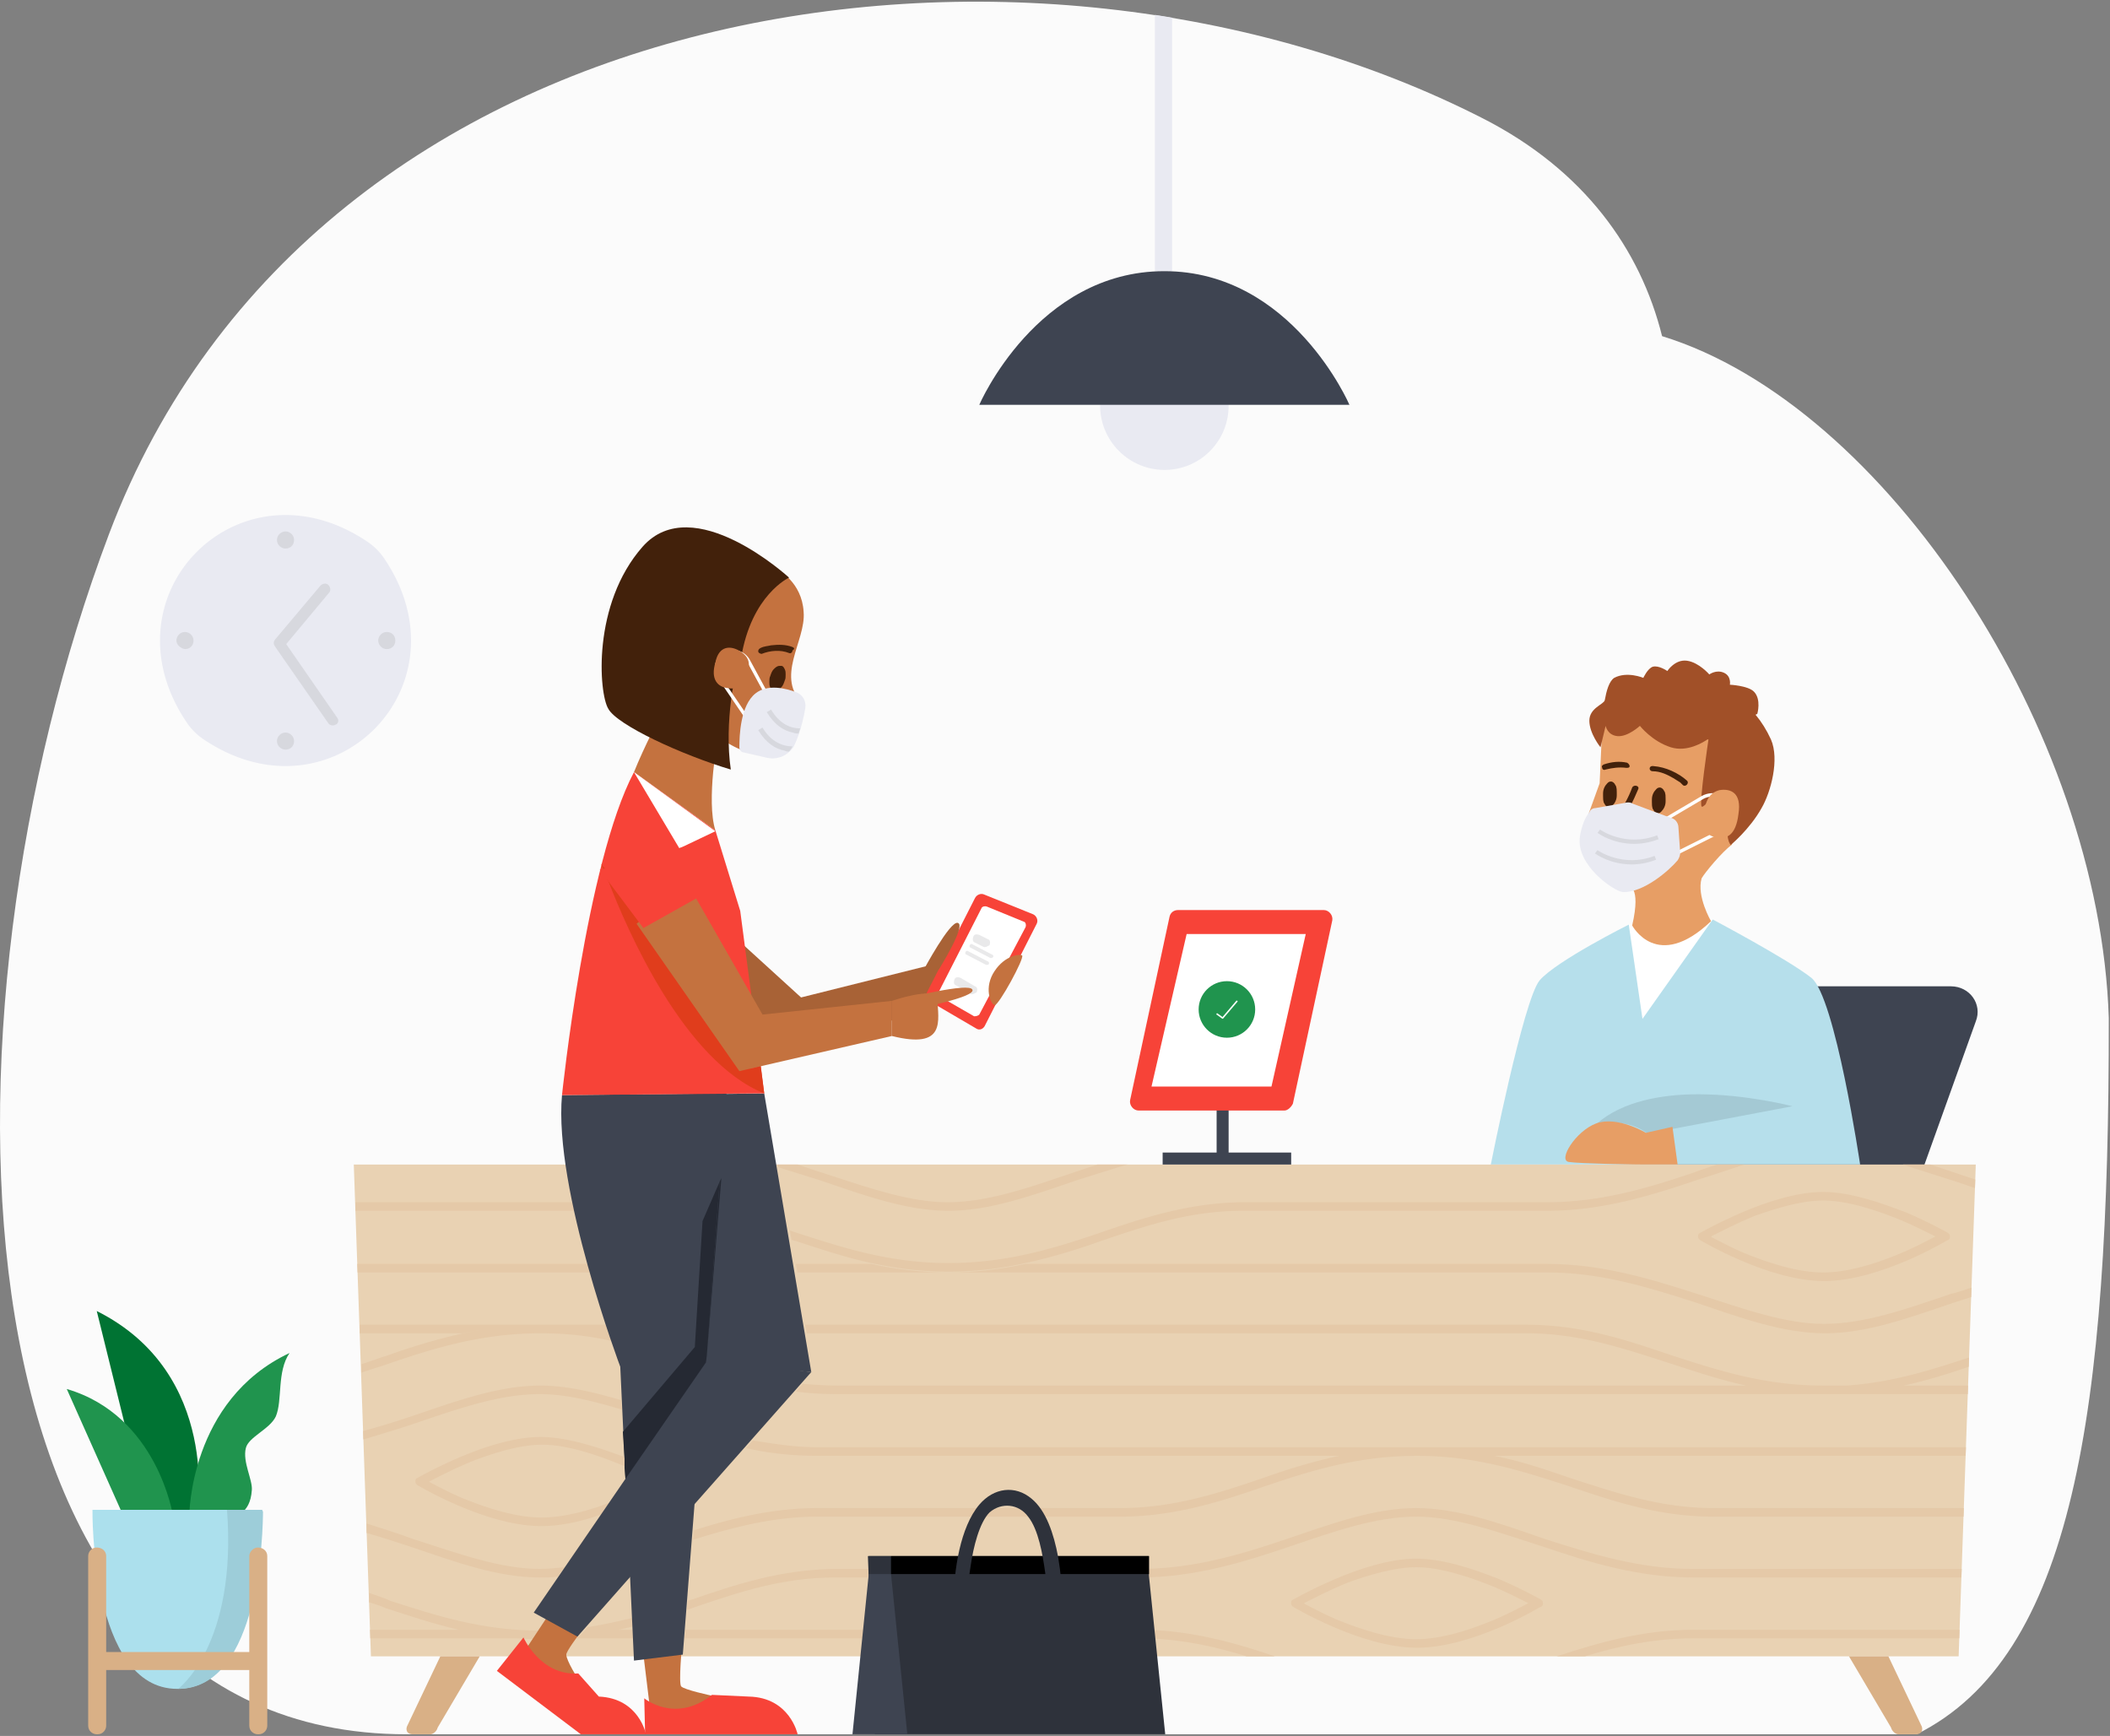 <svg width="632" height="520" xmlns="http://www.w3.org/2000/svg">
  <rect width="100%" height="100%" fill="#808080" stroke="none"/>
  <g id="" stroke="none" stroke-width="1" fill="none" fill-rule="evenodd">
    <g id="hero-illustration-covid">
      <g id="illustration">
        <g id="Group">
          <path d="M497.837 100.692c-6.473-26.005-23.354-49.742-53.614-65.196C308.366-33.891 94.524-3.924 32.635 160.02-22.58 306.283-16.924 519.494 121.76 519.494h452.33c46.798-23.354 57.669-95.934 57.547-214.554-2.765-86.088-66.853-183.679-133.8-204.248z" id="Path" fill="#FBFBFB" fill-rule="nonzero"/>
          <g transform="translate(105 4)">
            <path d="M486.798 301.966l-29.258 81.613h-85.206l29.258-81.613c2.31-6.16 8.212-10.522 14.885-10.522h62.878c5.648 0 9.496 5.39 7.443 10.522" id="Path" fill="#3E4451" fill-rule="nonzero"/>
            <path d="M408.008 271.426s-.257 32.337-15.142 32.337c-15.142 0-9.752-31.054-9.752-31.054l24.894-1.283z" id="Path" fill="#FFFFFF" fill-rule="nonzero"/>
            <path d="M408.008 271.426s22.328 11.806 29.514 17.452c7.186 5.646 14.629 55.949 14.629 55.949H341.537s9.753-49.276 14.629-55.179c5.133-5.903 26.691-16.682 26.691-16.682l4.106 28.231 21.045-29.771" id="Path" fill="#B6DFEB" fill-rule="nonzero"/>
            <path d="M413.655 249.098c-2.823 2.053-7.956 8.213-8.982 10.009-1.54 5.389 2.823 12.832 2.823 12.832-16.169 15.399-23.611 1.283-23.611 1.283 2.823-12.319-1.283-11.806-1.283-11.806s-2.566-.513-4.106-2.053c-2.823-1.796-7.699-19.505-7.699-19.505l3.336-9.239.77-16.938 15.142-9.496s22.072 4.62 26.691 15.399c4.619 11.035-3.081 29.514-3.081 29.514" id="Path" fill="#E79E65" fill-rule="nonzero"/>
            <path d="M425.46 217.531c-1.32-2.891-2.884-5.352-4.623-7.437l.517-.263s1.283-4.363-1.026-6.674c-1.797-1.796-7.186-2.053-7.186-2.053s.514-2.566-1.796-3.593c-2.31-1.027-4.363.513-4.363.513s-3.08-3.593-6.673-4.106c-3.593-.513-5.903 3.08-5.903 3.08s-2.567-1.796-4.363-1.283c-1.54.513-2.823 3.336-2.823 3.336s-4.876-2.053-8.726 0c-1.54 1.027-2.31 3.85-2.823 6.673-.257 1.284-4.62 2.31-4.62 6.16s3.336 7.956 3.336 7.956l1.54-6.416s.513 2.823 3.593 3.08c3.08.256 6.673-3.08 6.673-3.08s3.593 4.619 9.239 6.416c4.907 1.562 9.81-1.527 11.01-2.363l.282.054s-2.823 18.991-2.053 20.018c.513 1.026 4.876-5.903 7.699-3.08-.513 12.319.257 13.602 1.027 14.629 0 0 5.646-4.62 9.239-11.036 2.824-4.876 5.389-14.629 2.823-20.531z" id="Path" fill="#A15028" fill-rule="nonzero"/>
            <path d="M392.867 236.009c-.257 1.54-.77 2.567-1.54 2.567s-1.283-1.283-1.027-2.823c.257-1.54.77-2.566 1.54-2.566.769-.001 1.284 1.282 1.027 2.822" id="Path" fill="#42210B" fill-rule="nonzero"/>
            <path d="M392.867 236.009h-1.027c0 .513-.257 1.027-.513 1.283l-.257.256v.257-.257.257-.257.257-.257.257-.257 1.027-1.027.257l.257-.257v.257l.257-.257s0-.256-.257-.256c0-.257-.257-.513-.257-1.027v-.513c0-.513.257-1.027.513-1.283l.257-.257v-.256.256-.256.256-.256.256-.256.256-.77.77-.77.77-.256l-.257.256v-.256l-.257.256.257.257c0 .257.257.513.257 1.027v.513h2.054v-.77c0-.77 0-1.283-.257-2.053-.257-.257-.257-.513-.513-.77-.257-.257-.513-.513-1.027-.513v1.027l.257-1.027h-.257c-.513 0-.77.257-1.027.513-.77.77-1.283 1.796-1.283 3.08v.77c0 .77 0 1.283.257 2.053.257.257.257.513.513.77.257.256.513.513 1.027.513.513 0 .77-.257 1.027-.513.77-.77 1.283-1.796 1.283-3.08h-1.027zM378.237 234.212c-.257 1.54-.77 2.567-1.54 2.567s-1.283-1.283-1.027-2.823c.257-1.54.77-2.567 1.54-2.567.772.257 1.285 1.54 1.027 2.823" id="Path" fill="#42210B" fill-rule="nonzero"/>
            <path d="M378.237 234.212h-1.027c0 .513-.257 1.027-.513 1.283l-.257.256v.257-.257.257-.257 1.027-1.027.257-.257.257-.257s0-.256-.257-.256c0-.257-.257-.513-.257-1.027v-.513c0-.513.257-1.027.513-1.283l.257-.257v-.256.256-.256.256-.256.256-.256.256-.77.77-.77.77-.256l-.257.256v-.256l-.257.256.257.257c0 .257.257.513 0 1.027v.513h2.825v-.77c0-.77 0-1.283-.257-2.053-.257-.257-.257-.513-.513-.77-.257-.257-.513-.513-1.027-.513v1.027l.257-1.027h-.257c-.513 0-.77.257-1.027.513-.77.77-1.283 1.796-1.283 3.08v.77c0 .77 0 1.283.257 2.053.257.257.257.513.513.77.257.256.513.513 1.027.513.513 0 .77-.257 1.027-.513.77-.77 1.283-1.796 1.283-3.08h-1.027zM390.044 227.026c2.31 0 4.363 1.027 6.16 2.053.77.513 1.283.77 2.053 1.283l.257.257.257.257.257.257c.77.77 2.053-.513 1.283-1.283-2.566-2.31-6.416-4.106-10.009-4.363-1.541-.257-1.541 1.539-.258 1.539M382.345 224.46c-2.31-.513-4.62-.257-6.929.513-.513.257-.77.513-.513 1.027 0 .513.513.77 1.027.513 2.053-.513 4.106-.77 6.159-.513.513 0 1.027 0 1.027-.513-.001-.257-.258-.77-.771-1.027M384.653 241.398c-.77 0-1.283 0-1.796-.256-.513 0-1.027-.257-1.54-.257h-.771v.77l.257-.257c.257-.256.257-.513.513-.77.77-1.027 1.283-2.053 1.796-2.823 1.027-1.796 1.796-3.593 2.566-5.39.513-1.027-1.283-1.54-1.796-.513-1.027 2.823-2.566 5.646-4.363 8.212-.257.513-1.027 1.027-.77 1.796.257 1.027 1.796 1.283 2.823 1.54 1.027.257 1.796.257 2.823.257 1.543-.512 1.543-2.309.258-2.309" id="Path" fill="#42210B" fill-rule="nonzero"/>
            <path d="M403.646 323.781c-10.779 0-22.585 2.053-30.284 8.726 0 0 1.54-.257 4.106-.257 3.08 0 7.443.513 11.036 3.337 4.106-.77 43.373-8.213 43.373-8.213s-13.602-3.593-28.231-3.593" id="Path" fill="#A4C9D4" fill-rule="nonzero"/>
            <path d="M397.485 344.826H384.91s-16.682-.257-20.019-.77c-3.336-.514 2.053-9.239 8.213-11.549 6.416-2.31 14.885 2.823 14.885 2.823l7.956-1.796 1.54 11.292z" id="Path" fill="#E79E65" fill-rule="nonzero"/>
            <path d="M392.354 246.274c-4.106 6.416-10.522 5.133-10.522 5.133v-3.85c4.619.771 10.522-1.283 10.522-1.283" id="Path" fill="#42210B" fill-rule="nonzero"/>
            <path id="Path" fill="#E9D2B3" fill-rule="nonzero" d="M481.666 492.14H6.104L.971 344.826h485.827l-5.132 147.314"/>
            <path d="M16.882 513.184s-.77 2.053 1.54 2.31h5.646s1.54-.257 2.053-2.053l12.576-21.302H26.891l-10.009 21.045z" id="Path" fill="#D9B086" fill-rule="nonzero"/>
            <g transform="translate(1 344)" fill="#E5C9A8" fill-rule="nonzero">
              <path d="M17.653 78.588c13.602-4.62 25.921-8.983 37.983-8.983 7.956 0 15.912 2.053 24.638 4.62l-.257-2.823c-7.955-2.309-16.168-4.362-24.124-4.362-12.576 0-25.151 4.62-38.753 9.239-4.62 1.54-9.496 3.08-14.372 4.363v.457l.073 2.087c5.108-1.533 10.215-3.065 14.812-4.598zM65.645 12.118H.457v2.567h65.701c.001-.77-.256-1.54-.513-2.567zM9.953 58.058c-2.566.77-5.133 1.796-7.699 2.566v2.566c2.823-1.027 5.646-1.796 8.469-2.823 13.602-4.62 27.718-8.983 45.169-8.983 7.699 0 14.629.77 21.302 2.31-.257-.77-.513-1.796-1.027-2.823h.002c-.001-.77-.258-1.284-.514-2.053H55.894c.189 0 .373.006.561.007-.189-.001-.372-.007-.562-.007H1.741v2.566h30.797c1.911-.395 3.823-.755 5.751-1.074-1.882.319-3.714.679-5.494 1.074-8.213 1.797-15.655 4.107-22.842 6.674zM70.009 30.596H1.008l.089 2.567h69.425c0-1.026-.257-1.796-.513-2.567zM485.553 7.86l.089-2.542-6.543-2.181-6.929-2.31h-8.213c4.62 1.54 9.496 3.08 14.372 4.62 2.408.722 4.817 1.662 7.224 2.413zM56.406 84.751c7.443 0 16.425 3.08 23.354 5.903.77.257 1.283.513 2.053.77l-.257-2.823c-.257 0-.513-.257-.77-.257-7.698-2.826-16.937-5.905-24.893-5.905-7.956 0-17.195 3.08-24.381 6.159-7.186 3.08-12.576 6.16-12.576 6.16-.513.257-.513.513-.513 1.027 0 .513.257.77.513 1.027 0 0 5.133 3.08 12.319 6.16 7.186 3.08 16.425 6.159 24.894 6.159 6.159 0 12.576-1.54 18.222-3.593l2.566-3.593c-6.416 2.566-14.115 4.62-20.788 4.62-7.956 0-16.938-3.08-23.868-5.903-3.593-1.54-6.416-3.08-8.469-4.106-.513-.257-1.027-.513-1.283-.77 2.566-1.283 7.443-3.85 13.089-6.159 6.673-2.567 14.372-4.876 20.788-4.876zM483.784 58.633c-11.401 3.727-22.824 7.432-36.653 8.408h-7.042c-17.708 0-31.567-4.62-45.169-8.983-13.603-4.62-27.205-9.239-43.63-9.239H135.197l.513 2.566h215.581c15.912 0 29.258 4.62 42.859 8.983 7.186 2.31 14.629 4.876 22.842 6.673H144.948c-3.592-.001-7.185-.257-10.522-.514l-2.053 2.31c3.85.513 7.956.77 12.319.77h338.71l.06-1.714v-.852h-19.188c6.758-1.508 13.094-3.45 19.414-5.637l.096-2.771zM482.848 85.519H139.045c-6.929-.001-13.345-1.027-19.504-2.053l-2.053 2.31c6.673 1.54 13.859 2.31 21.302 2.31h156.291c-8.211 1.796-15.652 4.105-22.837 6.672-13.602 4.62-26.948 8.982-42.859 8.982h1.026c.385 0 .706.129.931.353-.224-.224-.545-.352-.929-.352H138.79v-.001c-13.345 0-25.665 3.08-36.957 6.673l-.257 2.823c11.549-3.593 23.868-6.929 37.214-6.929H230.669l.006-.001c15.909-.257 29.252-4.62 42.596-9.239 13.565-4.607 27.642-8.957 45.027-8.981h.278c17.642.024 31.466 4.629 45.033 8.981 13.602 4.62 27.204 9.239 43.63 9.239h74.886l.089-2.566h-74.975c-15.912 0-29.258-4.62-42.86-8.982-7.439-2.566-14.88-5.132-22.834-6.672H482.76l.088-2.567zM267.368 148.139h8.469c-12.062-4.105-25.664-7.955-40.55-7.955H99.266l-.257 2.566h136.278c11.549 0 22.072 2.31 32.081 5.389zM357.449 12.119h-5.124l-.006-.001h-86.491c-15.912.257-29.258 4.62-42.603 9.239-13.602 4.62-27.718 8.983-45.169 8.983-17.708 0-31.567-4.62-45.169-8.983l-2.31-.77.513 2.823c.257 0 .77.257 1.027.257 7.186 2.31 14.629 4.876 22.842 6.673 7.186 1.54 14.628 2.566 23.098 2.566 8.469 0 16.169-1.027 23.098-2.566 8.213-1.796 15.655-4.106 22.842-6.673 13.602-4.62 26.434-8.983 42.346-8.983h85.976a1.455 1.455 0 00-.003.001h5.133c16.425 0 31.31-4.62 44.913-9.239 4.877-1.54 9.497-3.08 14.116-4.62h-8.213c-2.31.77-4.62 1.54-6.673 2.31-13.602 4.62-27.975 8.983-44.143 8.983zM139.305 5.446c13.602 4.62 26.177 9.239 38.753 9.239s25.151-4.62 38.753-9.239c4.874-1.54 9.75-3.08 14.883-4.62h-8.982l-6.929 2.31c-13.602 4.62-25.921 8.983-37.983 8.983-11.806 0-24.381-4.62-37.983-8.983l-6.929-2.31h-6.159l.257.77 12.319 3.85z" id="Path"/>
              <path d="M478.328 39.58c-13.602 4.62-25.921 8.983-37.984 8.983-11.805 0-24.381-4.62-37.983-8.983-13.6-4.364-28.486-8.984-44.911-8.984H201.154c-7.186 1.54-14.628 2.567-23.098 2.567h179.65c15.912 0 30.541 4.62 44.143 8.983 13.602 4.62 26.178 9.239 38.753 9.239s25.151-4.62 38.753-9.239c1.606-.459 3.41-1.114 5.06-1.617l.099-2.837c-2.112.713-4.042 1.412-6.186 1.888z" id="Path"/>
              <path d="M440.345 35.733c8.469 0 17.708-3.08 24.894-6.16s12.062-6.16 12.319-6.16c.513-.257.513-.77.513-1.027 0-.513-.257-.77-.513-1.027 0 0-5.389-3.08-12.576-6.16-7.441-2.824-16.68-6.16-24.893-6.16-7.956 0-17.195 3.08-24.381 6.16s-12.576 6.16-12.576 6.16c-.513.257-.513.513-.513 1.027 0 .513.257.77.513 1.027 0 0 5.133 3.08 12.319 6.16 7.186 3.08 16.425 6.16 24.894 6.16zm-33.877-13.349c2.566-1.283 7.443-3.85 13.089-6.16 6.417-2.309 14.115-4.619 20.531-4.619 7.443 0 16.425 3.08 23.354 5.903 3.593 1.54 6.673 3.08 8.726 4.106l1.54.77c-2.566 1.283-7.186 3.85-12.576 5.903-6.416 2.566-14.115 4.876-21.045 4.876-7.956 0-16.938-3.08-23.868-5.903-3.593-1.54-6.416-3.08-8.469-4.106-.512-.256-1.026-.513-1.282-.77z" id="Shape"/>
              <path d="M480.853 142.751l.089-2.567h-79.864c-14.885 0-28.231 3.85-40.807 7.956h8.469c10.009-3.08 20.788-5.389 32.337-5.389h79.776zM481.488 124.527l.089-2.566h-80.754c-15.912 0-30.541-4.62-44.143-8.982-13.346-4.619-25.922-9.239-38.498-9.239-12.576 0-25.151 4.62-38.753 9.239-13.602 4.62-27.974 8.982-44.143 8.982h-5.132c.77 0 1.283.513 1.283 1.283 0 .385-.129.706-.354.931.224-.224.352-.545.352-.93 0-.77-.513-1.283-1.283-1.283h-86.488c-15.912.257-29.258 4.62-42.603 9.239-.257 0-.77.257-1.027.257l-.257 2.823c.77-.257 1.283-.513 2.053-.77 13.602-4.62 26.434-8.983 42.346-8.983h85.976l.007-.001h5.127c16.425 0 31.311-4.62 44.913-9.239 13.602-4.62 25.921-8.983 37.983-8.983 11.806 0 24.381 4.62 37.984 8.983 13.602 4.62 28.487 9.239 44.913 9.239h80.409zM55.637 143.006c2.485 0 4.962-.111 7.378-.256h20.594l.001-2.566h-4.363c1.54-.257 3.08-.77 4.62-1.027l-.257-2.566c-4.363 1.027-8.726 2.053-13.602 2.823l-2.529 2.781c-.099.013-.195.029-.295.042h-.257l-.38.027-3.468-2.081c-2.31.257-4.876.257-7.186.257-17.708 0-31.567-4.62-45.169-8.982-2.053-1.027-4.107-1.54-6.16-2.31v2.823c1.796.513 3.336 1.027 5.133 1.796 6.861 2.206 13.964 4.637 21.741 6.417H4.827l.089 2.566h43.589c2.306.16 4.671.256 7.132.256z" id="Path"/>
              <path d="M318.439 145.574c8.469 0 17.708-3.08 24.894-6.159 7.186-3.08 12.062-6.16 12.319-6.16.513-.257.513-.77.513-1.027 0-.513-.257-.77-.513-1.027 0 0-5.389-3.08-12.576-6.159-7.697-3.08-16.937-6.16-24.893-6.16-7.956 0-17.195 3.08-24.381 6.16s-12.576 6.159-12.576 6.159c-.513.257-.513.513-.513 1.027 0 .513.257.77.513 1.027 0 0 5.133 3.08 12.319 6.16 7.186 3.08 16.425 6.159 24.894 6.159zm-33.877-13.346c2.566-1.283 7.443-3.85 13.089-6.159 6.417-2.31 14.115-4.62 20.531-4.62 7.443 0 16.425 3.08 23.354 5.903 3.593 1.54 6.673 3.08 8.726 4.106l1.54.77c-2.566 1.283-7.186 3.85-12.576 5.903-6.416 2.566-14.115 4.876-21.045 4.876-7.956 0-16.938-3.08-23.868-5.903-3.593-1.54-6.416-3.08-8.469-4.106-.512-.257-1.026-.513-1.282-.77z" id="Shape"/>
              <path d="M16.883 115.289c13.602 4.62 26.177 9.239 38.753 9.239 1.796 0 3.593 0 5.389-.256l2.053-2.823c-2.566.257-4.876.513-7.443.513-11.806 0-24.381-4.62-37.984-8.982-4.104-1.54-8.98-3.08-13.857-4.62v2.188l.022.642c4.612 1.281 8.966 2.818 13.067 4.099zM132.373 30.596l.513 2.567h45.17c-8.469 0-16.169-1.027-23.098-2.567h-22.585z" id="Path"/>
            </g>
            <path d="M470.63 513.184s.77 2.053-1.54 2.31h-5.646s-1.54-.257-2.053-2.053l-12.576-21.302h11.806l10.009 21.045z" id="Path" fill="#D9B086" fill-rule="nonzero"/>
            <path id="Path" fill="#2E323B" fill-rule="nonzero" d="M239.137 462.112v5.903l4.877 47.479H157.011l-2.053-53.382z"/>
            <path id="Rectangle" fill="#2E323B" fill-rule="nonzero" d="M155.214 462.112h6.673v5.389h-6.673z"/>
            <path id="Path" fill="#3E4451" fill-rule="nonzero" d="M161.887 467.502h-6.673l-4.876 47.992h16.426z"/>
            <path id="Path" fill="#000000" fill-rule="nonzero" d="M232.464 462.112h6.673v5.39h-77.25v-5.39z"/>
            <path d="M208.597 476.484v-2.823c-.257-2.566-.257-3.85-.513-6.416-.77-5.646-2.053-13.089-5.133-16.938-2.823-3.85-7.956-4.363-11.549-1.283-3.08 3.08-4.876 10.522-5.646 15.912-.257 1.54-.513 3.08-.513 4.62V472.892c0 1.283-.257 2.31-.257 3.593 0 4.106-4.363 4.106-4.363 0 0-10.266 2.053-23.098 7.699-29.771 4.363-5.133 10.779-5.903 15.655-1.796 4.363 3.593 6.673 10.522 7.956 17.452.77 4.62 1.283 9.496 1.283 14.115-.256 4.106-4.619 4.106-4.619-.001" id="Path" fill="#2E323B" fill-rule="nonzero"/>
            <g transform="translate(43 165)" fill-rule="nonzero">
              <path d="M33.424 310.201s-11.806 14.629-11.806 16.425c0 1.796 3.593 7.443 3.593 7.443l-5.903 2.566-12.062-8.213 20.531-31.054 5.647 12.833z" id="Path" fill="#C4723F"/>
              <path d="M40.867 159.038l40.036-.513L95 242l-31.548-2.889s-29.771-56.975-22.585-80.073z" id="Path" fill="#3E4451"/>
              <path d="M45.486 350.494H25.981L.83 331.502l7.956-10.009s5.133 11.549 16.425 10.779l6.159 6.929c12.063.514 14.116 11.293 14.116 11.293" id="Path" fill="#F74338"/>
              <path d="M56.266 323.803s-1.027 11.292-.257 12.319c.77 1.027 9.239 2.823 9.239 2.823l-2.31 6.673-15.655 2.053-2.566-21.045 11.549-2.823z" id="Path" fill="#C4723F"/>
              <path d="M69.61 158.525L56.521 326.627l-14.628 1.796-4.106-88.029s-20.018-53.125-17.452-81.356l49.275-.513" id="Path" fill="#3E4451"/>
              <path d="M79.62 56.637c-4.106 1.027-12.576-4.876-12.576-4.876s-3.593 18.992-.77 27.974L41.893 62.283c3.08-7.699 7.956-16.938 7.956-16.938s-1.027-4.62-3.08-7.699c0 0-2.053-24.125 6.673-32.337 8.983-8.213 31.567-3.593 31.567-3.593s7.186 3.593 7.699 12.576c.77 8.726-8.982 19.762.257 27.974 0 .255-12.318 14.114-13.345 14.371" id="Path" fill="#C4723F"/>
              <g id="Path">
                <path d="M94.081 28.745L49.938 39.781 6.565.258.149 22.073l39.78 32.08c3.85 3.08 9.239 3.85 13.859 2.053l42.09-17.195-1.797-10.266z" fill="#A86236" transform="translate(42 90)"/>
                <path d="M105.118 47.993l15.399-30.284c.513-1.027 0-2.31-1.027-2.823l-14.628-5.903c-1.027-.513-2.31 0-2.823 1.027L87.667 38.241c-.513 1.027 0 2.31 1.027 2.823l13.602 7.956c1.024.769 2.309.256 2.822-1.027z" fill="#F74338" transform="translate(42 90)"/>
                <path d="M103.32 44.913l13.859-26.178c.257-.77 0-1.283-.257-1.54l-11.292-4.62c-.77-.257-1.283 0-1.54.257L91.258 37.983c-.257.77 0 1.283.257 1.54l10.266 5.903c.771.001 1.284-.256 1.539-.513z" fill="#FFFFFF" transform="translate(42 90)"/>
                <path d="M104.605 24.638c.513.257 1.283-.257 1.796-.513.257-.77.257-1.54-.513-1.796l-2.567-1.283c-.77-.256-1.54-.256-1.796.513-.257.77-.257 1.54.513 1.796l2.567 1.283M100.755 38.754c.513.257 1.283-.257 1.796-.513.257-.77.257-1.54-.513-1.796l-4.363-2.566c-.77-.257-1.54-.257-1.796.513-.257.77-.257 1.54.513 1.796l2.566 1.283 1.797 1.283zM106.658 27.975c.257 0 .513 0 .77-.257s0-.77-.257-.77l-5.903-3.08c-.257-.257-.77 0-.77.257-.257.256 0 .77.257.77l5.903 3.08M105.375 30.028c.513 0 .77 0 .77-.256.257-.257 0-.77-.257-.77l-5.903-3.08c-.257-.257-.77 0-.77.257-.257.257 0 .77.257.77l5.903 3.079" fill="#E9E9EA" transform="translate(42 90)"/>
                <path d="M91.258 31.311s8.212-13.089 5.646-13.859c-2.31-.77-10.266 14.115-10.266 14.115l4.62-.256z" fill="#A86236" transform="translate(42 90)"/>
                <path d="M107.941 31.824c-3.337 4.876-1.283 10.009 0 10.266 1.283 0 8.982-14.115 8.212-14.885-.77-.514-5.132 0-8.212 4.619z" fill="#C4723F" transform="translate(42 90)"/>
              </g>
              <path d="M20.336 159.038s7.186-69.551 21.558-96.755l24.381 17.452 7.443 24.125 7.186 54.665-60.568.513" id="Path" fill="#F74338"/>
              <path d="M76.026 43.291c.77 3.08 2.823 5.646 5.646 6.416l.513.257c.513 0 1.027 0 1.027-.77 0-.513-.257-1.027-.77-1.027h-.513l-.513-.257h-.514c-.257 0-.513-.257-.77-.513l-.257-.257-.257-.257-.77-.77-.257-.513-.257-.257c-.257-.513-.513-.77-.77-1.283v-.257l-.256-.257c0-.257-.257-.513-.257-.77 0-.513-.77-.77-1.027-.77.002.259-.253.772.002 1.285M86.036 34.565c-.513 1.54-1.283 2.567-2.053 2.31-.77-.257-1.027-1.54-.513-3.08.513-1.54 1.283-2.566 2.053-2.31.513.257.77 1.54.513 3.08" id="Path" fill="#42210B"/>
              <path d="M86.036 34.565l-1.027-.256c-.257.513-.513 1.027-.77 1.283l-.257.257v.257-.257.257-.257l-.257 1.027.257-1.027v.257l.257-.257v.257l.257-.257s-.257-.257 0-.77c0-.257 0-.77.257-1.027.257-.513.513-1.027.77-1.283l.257-.257v-.257.257-.257.257-.257l-.257.257v-.257l-.257.257s.257.257 0 .77c0 .257 0 .77-.257 1.027l1.027.256 1.027.257c.257-.513.257-1.027.257-1.797 0-.513 0-1.027-.257-1.54-.257-.513-.513-1.027-1.027-1.027l-.257 1.027.257-1.027h-.513c-.77 0-1.283.513-1.796 1.027-.513.514-.77 1.283-1.027 2.053-.257.513-.257 1.027-.257 1.797 0 .513 0 1.027.257 1.54.257.513.513 1.027 1.027 1.027h.513c.77 0 1.283-.513 1.796-1.027.513-.513.77-1.283 1.027-2.053l-1.027-.257zM89.372 24.813c-2.053-.77-4.106-.77-6.416-.513-1.027.257-2.053.257-3.08.77-.513.257-.77.513-.77 1.027 0 .513.77.77 1.027.77 2.566-1.027 5.646-1.283 8.212-.257.513.257 1.027-.257 1.027-.77.77-.514.514-.771 0-1.027" id="Path" fill="#42210B"/>
              <path id="Path" fill="#3E4451" d="M24.955 321.237l-13.088-7.186L64 238l31 4z"/>
              <path id="Path" fill="#FFFFFF" d="M41.893 62.283l13.602 22.841 10.78-5.133z"/>
              <g transform="translate(38 183)">
                <path d="M1.07 87.678l.256 3.336-.256-3.336M.557 76.899l.257 7.956-.257-7.956" id="Shape" fill="#C9AE8B"/>
                <path id="Path" fill="#252933" d="M30.072.932l-.515 1.027-3.848 52.099L30.072.932"/>
                <path id="Path" fill="#252933" d="M29.557 1.959l-5.131 11.805-2.31 37.727L.557 76.899l.513 7.956v2.823l.257 3.336 24.125-34.903.257-2.053 3.848-52.099"/>
              </g>
              <g transform="translate(32 89)" fill="#E03D1C">
                <path d="M2.194 5.877C7.84 20.506 24.779 59.772 48.903 69.525l-1.027-8.213-3.08.77-29.771-42.859-1.796 1.027L2.194 5.877M.141.744c0 .513.257 1.027.513 1.54h.513L.141.744" id="Shape"/>
                <path d="M1.168 2.027H.655c.257 1.027.77 2.053 1.283 3.593l10.779 14.115L1.168 2.027" id="Path"/>
              </g>
              <path d="M45.229 350.494l-.257-10.779s9.239 7.699 20.275-1.027l11.036.513c12.32.258 14.629 11.293 14.629 11.293H45.229z" id="Path" fill="#F74338"/>
            </g>
            <g transform="translate(188)" fill-rule="nonzero">
              <ellipse id="Oval" fill="#E9EAF2" transform="rotate(-45 55.753 117.52)" cx="55.753" cy="117.52" rx="19.21" ry="19.278"/>
              <path id="Path" fill="#E9EAF2" d="M52.932.456v76.769h5.134V1.287"/>
              <path d="M.32 117.261s17.195-40.036 55.435-40.036 55.435 40.036 55.435 40.036H.32z" id="Path" fill="#3E4451"/>
            </g>
            <path d="M175.745 295.037c.257 6.673 2.823 15.399-13.602 11.292v-10.522s12.577-4.363 13.602-.77" id="Path" fill="#C4723F" fill-rule="nonzero"/>
            <path d="M168.303 298.373l-2.053-3.337s19.248-4.876 20.018-2.566c1.027 2.31-17.965 5.903-17.965 5.903M162.143 306.329l-45.682 10.523-30.798-44.143 15.143-12.319 22.585 39.523 38.752-4.106v10.522" id="Path" fill="#C4723F" fill-rule="nonzero"/>
            <path id="Path" fill="#F74338" fill-rule="nonzero" d="M74.628 256.54l13.088 17.452 21.046-11.805-4.106-13.859-30.028 8.212"/>
            <g transform="translate(233 268)">
              <g fill-rule="nonzero">
                <path id="Rectangle" fill="#3E4451" d="M26.411 36.789h3.593v38.24h-3.593z"/>
                <path id="Path" fill="#3E4451" d="M48.74 76.826H10.243v-3.593H48.74v3.593"/>
                <path d="M46.687 60.657H3.057c-1.54 0-2.823-1.54-2.566-3.08L12.297 2.655C12.554 1.372 13.58.602 14.863.602h43.629c1.54 0 2.823 1.54 2.567 3.08L49.253 58.604c-.513 1.027-1.54 2.053-2.566 2.053" id="Path" fill="#F74338"/>
                <path id="Path" fill="#FFFFFF" d="M42.837 53.471H6.907L17.43 7.789h35.673z"/>
                <circle id="Oval" fill="#20944E" cx="29.492" cy="30.373" r="8.469"/>
              </g>
              <path id="Path" stroke="#FFFFFF" stroke-width=".443" stroke-linejoin="round" d="M26.411 31.657l1.798 1.283 4.363-5.133"/>
            </g>
            <path d="M116.974 193.149c-1.796 2.566-5.133 19.505-3.08 33.364-14.628-4.363-34.134-13.346-36.7-18.222-2.823-4.62-4.876-31.311 10.266-48.506s43.886 9.239 43.886 9.239-11.292 5.133-14.372 24.125" id="Path" fill="#42210B" fill-rule="nonzero"/>
            <g id="Path">
              <path d="M10.285 20.884L1.559 8.052C.276 5.999.276 3.176 2.072 1.636h0c2.31-2.31 6.159-1.797 7.956 1.027l4.876 8.983" stroke="#FFFFFF" transform="translate(109 191)"/>
              <path d="M27.223 17.034c.257-2.053-.77-3.85-2.567-4.62-3.336-1.283-8.726-2.566-12.319.257-4.62 3.593-4.876 12.832-4.876 16.169 0 .77.513 1.54 1.283 1.54l6.673 1.54c3.08.77 6.159-.257 8.212-3.08 1.027-2.053 2.566-5.646 3.594-11.806z" fill="#E9EAF2" fill-rule="nonzero" transform="translate(109 191)"/>
              <g fill="#D7D8DE" fill-rule="nonzero">
                <path d="M12.682 6.194c-.257.513-.257 1.027-.513 1.54-.513 0-1.027 0-1.54-.257-2.823-.513-5.646-2.31-7.956-6.159l1.283-.77c2.568 4.363 5.903 5.646 8.726 5.646zM10.372 11.584c0 .257-.257.257-.257.513-.257.257-.513.77-.77 1.027-.513 0-.77 0-1.283-.257-2.823-.513-5.646-2.31-7.956-6.16l1.283-.77c2.567 4.363 6.16 5.647 8.983 5.647z" transform="translate(122 208)"/>
              </g>
            </g>
            <path d="M113.125 202.132c-3.08-.257-5.389-2.567-3.85-7.699 1.027-5.133 4.62-5.133 7.443-3.336 2.823 1.797 3.08 3.85 2.053 7.186-1.54 2.822-2.568 4.362-5.646 3.849" id="Path" fill="#C4723F" fill-rule="nonzero"/>
            <g id="Path">
              <path d="M21.368 10.076L37.023.837c3.336-1.796 7.699-.257 8.726 3.337h0c1.027 2.566-.77 5.389-3.08 6.673L21.111 21.626" stroke="#FFFFFF" transform="translate(368 234)"/>
              <path d="M4.849 4.062l8.726-1.54c.77-.257 1.796-.257 2.566.257l11.036 4.106c1.54.257 2.567 1.54 2.567 3.08l.513 7.443c0 .77-.257 1.54-.77 2.31-2.566 3.08-10.266 9.753-16.425 9.496C10.496 28.957-1.053 21.258.23 12.532c.513-3.336 1.796-6.159 2.823-7.186.255-.771 1.025-1.284 1.796-1.284z" fill="#E9EAF2" fill-rule="nonzero" transform="translate(368 234)"/>
              <path d="M16.441 14.77c-6.374 0-10.695-3.098-10.937-3.274l.739-1.009c.074.055 7.557 5.39 17.115 1.718l.449 1.166c-2.649 1.018-5.133 1.399-7.366 1.399zM15.672 20.93c-6.375 0-10.696-3.099-10.938-3.275l.739-1.009c.074.055 7.559 5.392 17.115 1.719l.449 1.166c-2.648 1.018-5.133 1.399-7.365 1.399z" fill="#D7D8DE" fill-rule="nonzero" transform="translate(368 234)"/>
            </g>
            <path d="M415.709 239.858c-.77 6.416-3.593 7.699-6.929 6.929-3.336-.77-3.593-3.08-3.336-6.929.257-3.85 1.54-6.416 4.62-7.186 3.335-.513 6.67.77 5.645 7.186" id="Path" fill="#E79E65" fill-rule="nonzero"/>
          </g>
          <g fill-rule="nonzero" id="Path">
            <path d="M68.064 13.259C94.01 51.577 52.239 93.357 13.915 67.418a18.51 18.51 0 01-4.94-4.939C-16.971 24.161 24.8-17.619 63.124 8.32a18.496 18.496 0 014.94 4.939z" fill="#E9EAF2" transform="translate(47 154)"/>
            <path d="M54.114 61.153l-15.38-22.216 12.817-15.38c.641-.641.427-1.709-.213-2.35-.641-.641-1.709-.427-2.35.214L35.317 37.655c-.427.641-.427 1.282 0 1.923l16.021 23.07c.427.641 1.495.855 2.136.427.853-.213 1.067-1.281.64-1.922zM38.52 65.425c1.281 0 2.563 1.068 2.563 2.563s-1.068 2.563-2.563 2.563c-1.282 0-2.563-1.068-2.563-2.563-.001-1.495 1.28-2.563 2.563-2.563zM38.52 5.186c1.281 0 2.563 1.068 2.563 2.563s-1.068 2.563-2.563 2.563c-1.282 0-2.563-1.068-2.563-2.563-.001-1.495 1.28-2.563 2.563-2.563zM66.289 37.869c0-1.282 1.068-2.563 2.563-2.563s2.563 1.068 2.563 2.563-1.068 2.563-2.563 2.563-2.563-1.281-2.563-2.563zM5.837 37.869c0-1.282 1.068-2.563 2.563-2.563 1.282 0 2.563 1.068 2.563 2.563S9.895 40.432 8.4 40.432c-1.281-.213-2.563-1.281-2.563-2.563z" fill="#D7D8DE" transform="translate(47 154)"/>
          </g>
          <g transform="translate(20 392)" fill-rule="nonzero">
            <path d="M24.124 62.05h14.885S46.452 19.447 8.982.712L24.124 62.05" id="Path" fill="#007333"/>
            <path d="M49.787 62.05s5.133 0 5.646-7.699c.257-3.08-2.823-8.469-1.797-12.576.77-3.337 7.186-5.646 8.983-9.496 2.053-4.876.257-13.345 4.106-18.992-30.027 14.115-30.027 48.762-30.027 48.762l13.089.001M16.938 62.05h14.885S27.203 32.023-.001 24.067L16.938 62.05" id="Path" fill="#20944E"/>
            <path d="M58.514 60.253H7.698s-.77 53.639 25.408 53.639 25.408-53.639 25.408-53.639" id="Path" fill="#ACE0ED"/>
            <path d="M58.514 60.253H47.992c3.08 40.55-14.629 53.639-14.629 53.639 24.638 0 25.408-47.992 25.408-53.125-.257-.257-.257-.514-.257-.514" id="Path" fill="#9DCDD9"/>
            <path id="Rectangle" fill="#D9B086" d="M7.699 102.856h51.072v5.389H7.699z"/>
            <path d="M8.982 71.546c1.54 0 2.823 1.027 2.823 2.566v50.816c0 1.283-1.027 2.566-2.567 2.566h-.257c-1.283 0-2.566-1.027-2.566-2.566V74.112c-.001-1.283 1.027-2.566 2.567-2.566zM57.231 71.546c1.54 0 2.823 1.027 2.823 2.566v50.816c0 1.283-1.027 2.566-2.566 2.566h-.257c-1.283 0-2.566-1.027-2.566-2.566V74.112c-.001-1.283 1.283-2.566 2.566-2.566z" id="Path" fill="#D9B086"/>
          </g>
        </g>
      </g>
    </g>
  </g>
</svg>
